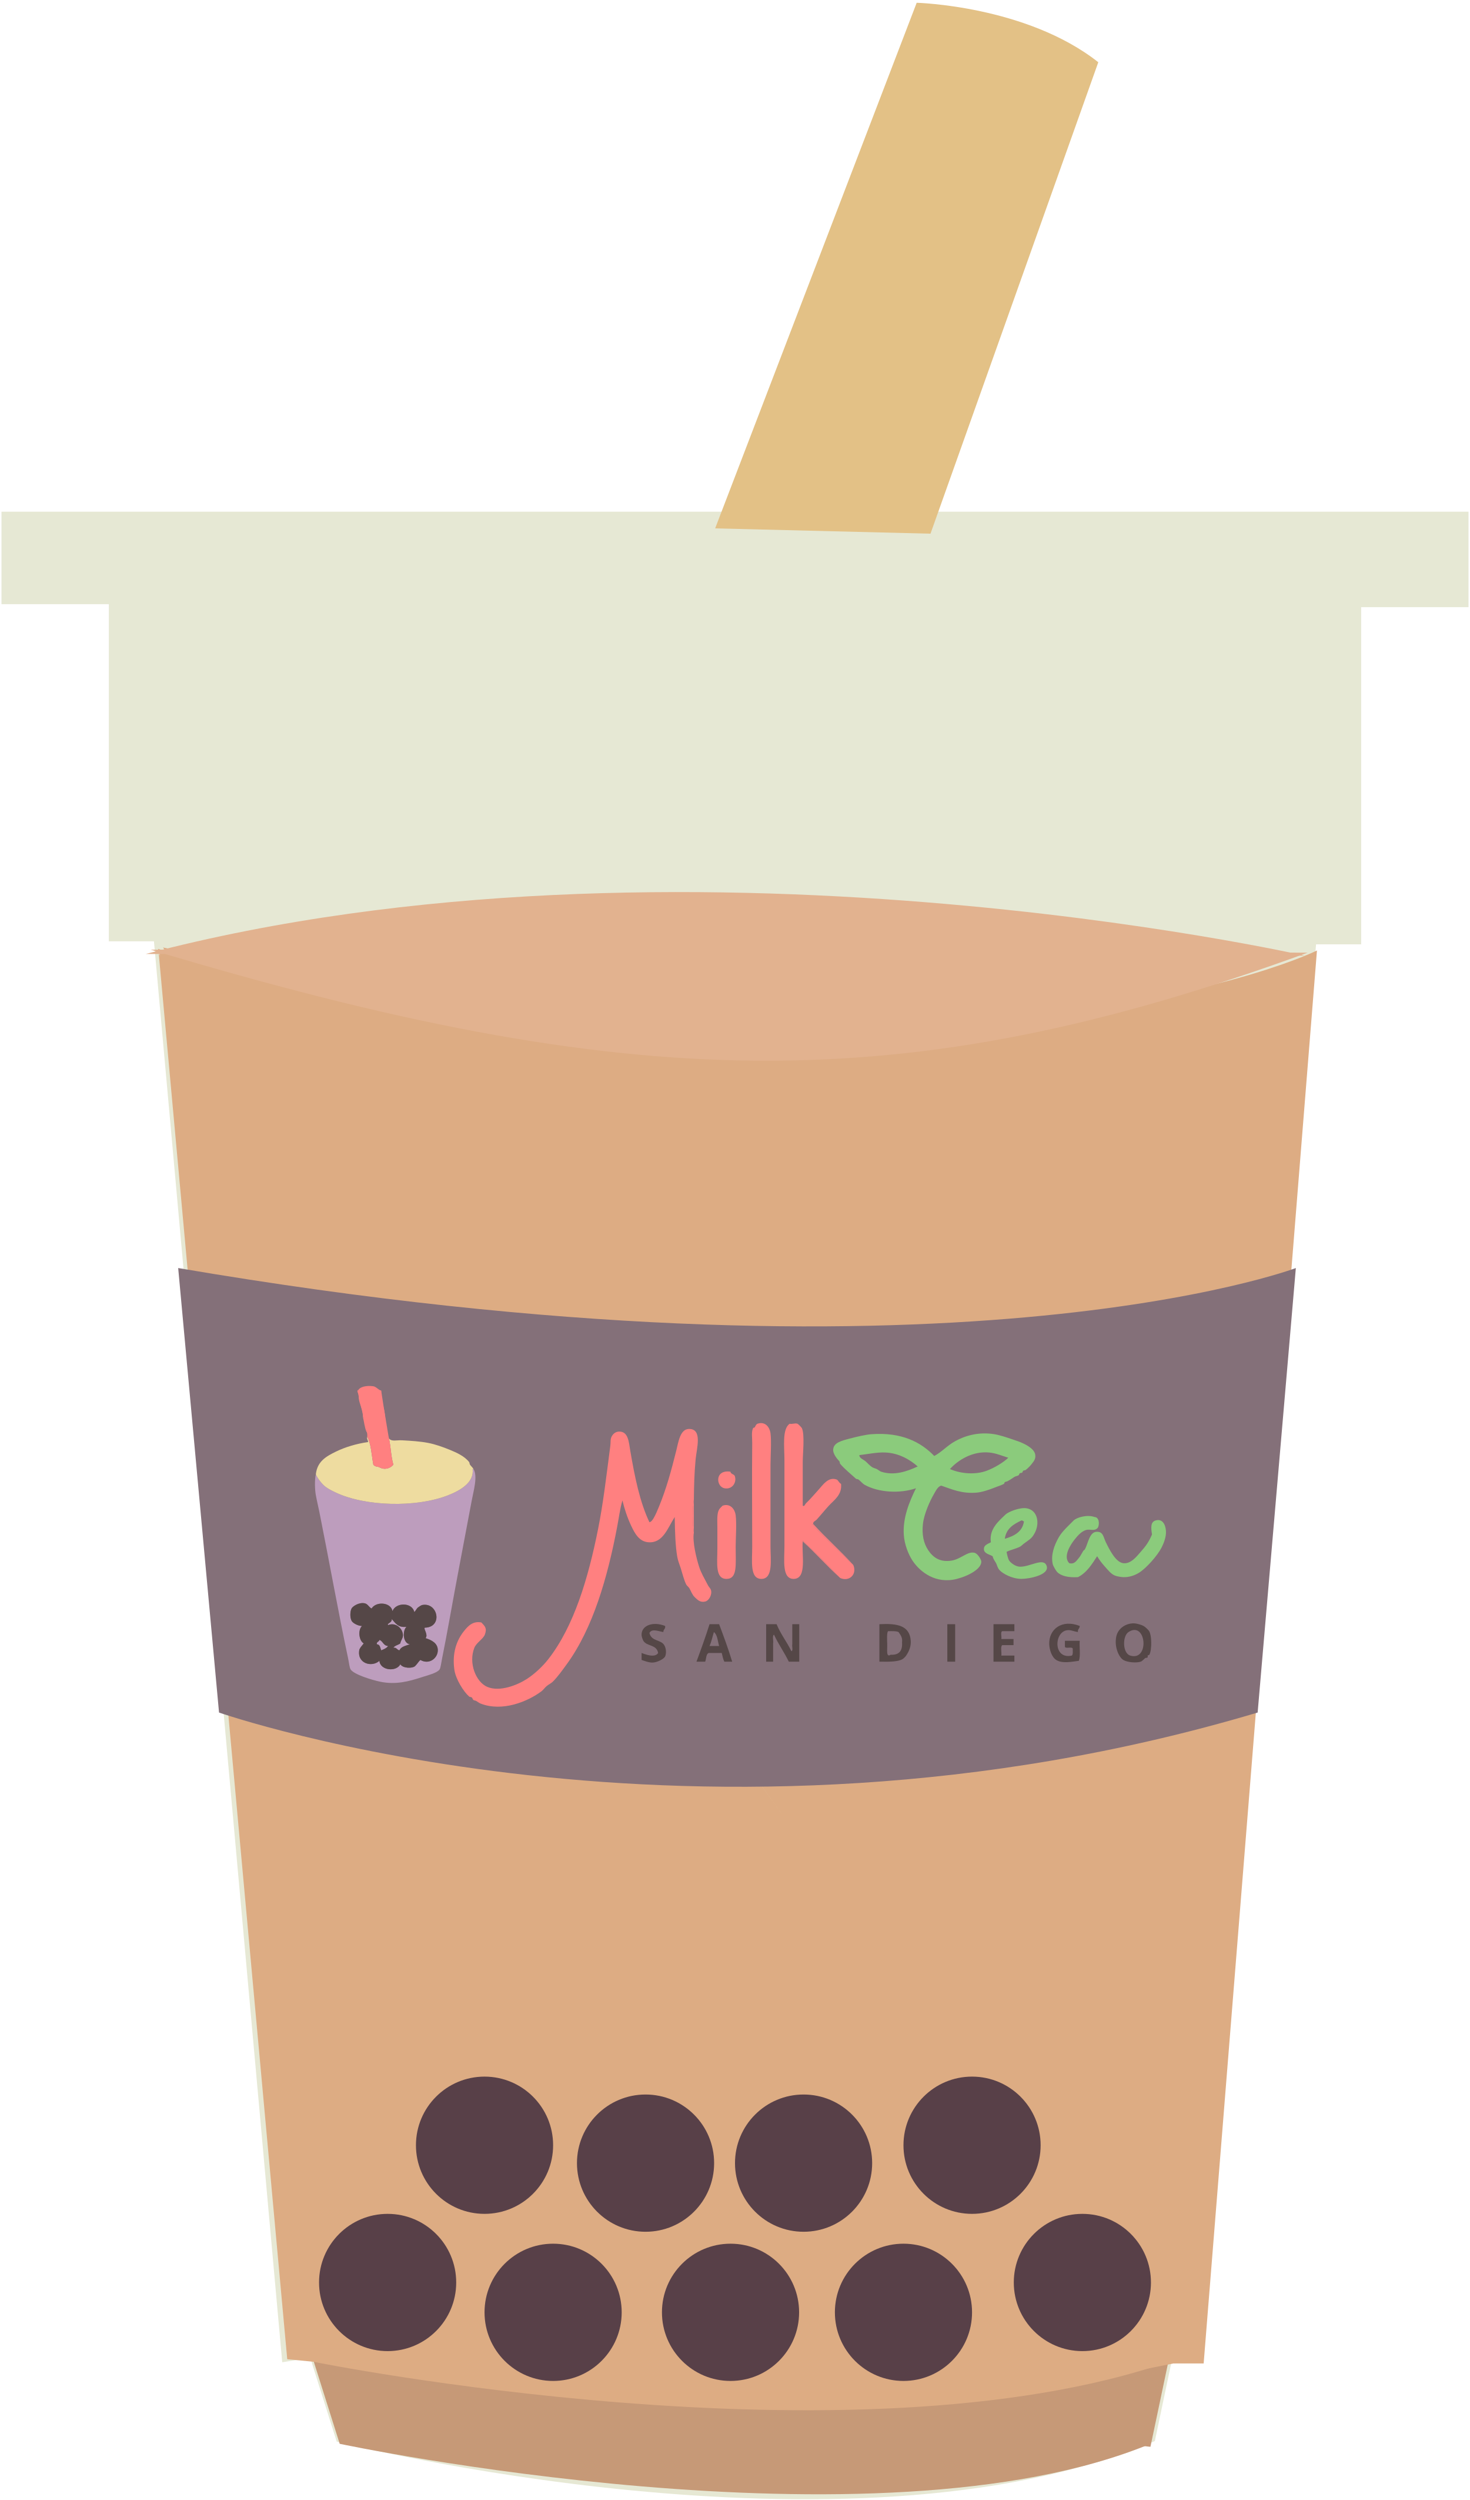 <?xml version="1.0" encoding="UTF-8" standalone="no"?>
<svg width="493px" height="838px" viewBox="0 0 493 838" version="1.1" xmlns="http://www.w3.org/2000/svg" xmlns:xlink="http://www.w3.org/1999/xlink" xmlns:sketch="http://www.bohemiancoding.com/sketch/ns">
    <!-- Generator: Sketch 3.2.1 (9977) - http://www.bohemiancoding.com/sketch -->
    <title>ClassicMT</title>
    <desc>Created with Sketch.</desc>
    <defs></defs>
    <g id="Page-1" stroke="none" stroke-width="1" fill="none" fill-rule="evenodd" sketch:type="MSPage">
        <g id="ClassicMT" sketch:type="MSLayerGroup" transform="translate(2, 0)">
            <g id="Page-1" sketch:type="MSShapeGroup">
                <g id="Classic-Boba-Milk-Tea">
                    <g id="Cup_outline" transform="translate(0, 173)" stroke="#E6E8D4" stroke-width="3" fill="#E6E8D4">
                        <path d="M103.096,615.572 L112.096,644.07 C112.096,644.07 282.001,687 384.001,644.07 L390.001,615.572 L398.001,615.572 L438,142 L453,142 L453,29 L489,29 L489,5.68434189e-14 L0,5.68434189e-14 L0,28 L36,28 L36,141 L51,141 L94,617 L103.096,615.572 L103.096,615.572 Z" id="Shape"></path>
                    </g>
                    <g id="Bottom_of_Drink" transform="translate(102, 790)" fill="#C69977">
                        <path d="M0.926,0.572 L9.926,29.07 C9.926,29.07 189.831,67.14 281.831,29.07" id="Shape"></path>
                        <path d="M281.83,30.07 L287.83,1.572 C287.83,1.572 188.83,33.144 2.83,1.572" id="Shape"></path>
                    </g>
                    <g id="Drink" transform="translate(51, 317)" fill="#DDAC83">
                        <path d="M52.096,474.572 C52.096,474.572 233,511.144 339,474.572" id="Shape"></path>
                        <path d="M340.676,475.137 L350.676,475.137 L388.676,1.564 C388.676,1.564 275.065,58.465 1.676,0.564" id="Shape"></path>
                        <path d="M52.096,474.572 L43.333,473.72 L0.244,2.705 L339.83,471 L319.872,476.94 L52.096,474.572" id="Shape"></path>
                        <path d="M84.474,111.334 L73.069,70 L29.333,23.334 L4.667,2.705 L0,1 L22,79.334 L52.627,94 L84.474,111.334 L84.474,111.334 Z" id="Shape"></path>
                        <path d="M327.143,477.806 L343.334,474.572 L339,465.334 L327.143,474.572 L304.016,482.105 L327.143,477.806 L327.143,477.806 Z" id="Shape"></path>
                        <path d="M75.266,92.667 L75.266,128.667 L102.667,144 L105.799,111.334 L78.924,91.218" id="Shape"></path>
                    </g>
                    <g id="Top_of_Drink" transform="translate(46, 298)" fill="#E2B28F">
                        <path d="M2.539,20.297 C163.028,68.399 254.317,71.067 390.539,21.297" id="Shape"></path>
                        <path d="M0.863,21.732 C179.863,-25.268 389.539,22.296 389.539,22.296" id="Shape"></path>
                    </g>
                    <g id="Label" transform="translate(57, 425)" fill="#847079">
                        <path d="M375.591,5.68434189e-14 C375.591,5.68434189e-14 259.081,44 0.757,5.68434189e-14 L14.458,148.98 C14.458,148.98 174.837,204.96 362.782,148.98" id="Shape"></path>
                    </g>
                    <g id="Boba" transform="translate(105, 696)" fill="#584048">
                        <circle id="Oval" cx="23" cy="69" r="23"></circle>
                        <circle id="Oval" cx="78.5" cy="79" r="23"></circle>
                        <circle id="Oval" cx="138" cy="79" r="23"></circle>
                        <circle id="Oval" cx="196" cy="79" r="23"></circle>
                        <circle id="Oval" cx="256" cy="69" r="23"></circle>
                        <circle id="Oval" cx="219" cy="23" r="23"></circle>
                        <circle id="Oval" cx="162.5" cy="29" r="23"></circle>
                        <circle id="Oval" cx="109.5" cy="29" r="23"></circle>
                        <circle id="Oval" cx="55.5" cy="23" r="23"></circle>
                    </g>
                    <g id="Logo" transform="translate(103, 464)">
                        <g id="Group">
                            <path d="M16.7,10.847 C17.111,10.824 17.033,11.696 17.284,11.138 C18.072,12.104 17.836,14.092 17.868,15.813 C17.279,14.356 17.091,12.5 16.7,10.847 L16.7,10.847 L16.7,10.847 Z" id="Shape" fill="#FF8080"></path>
                            <path d="M149.027,13.184 C151.605,12.308 153.119,14.262 153.409,16.397 C153.763,19.025 153.409,24.258 153.409,26.913 L153.409,54.372 C153.409,58.668 154.361,65.04 150.487,65.182 C146.374,65.331 147.273,59.253 147.273,54.372 C147.273,41.801 147.144,32.06 147.273,19.61 C147.293,17.81 146.939,15.976 147.566,14.645 C147.629,14.512 148.101,14.46 148.15,14.352 C148.271,14.085 148.597,13.33 149.027,13.184 L149.027,13.184 L149.027,13.184 Z" id="Shape" fill="#FF8080"></path>
                            <path d="M164.217,52.619 C163.799,56.89 165.738,65.018 161.296,65.181 C157.153,65.331 158.082,58.943 158.082,54.079 L158.082,25.452 C158.082,20.702 157.263,14.965 159.835,13.183 C160.583,13.412 161.596,12.885 162.464,13.183 C162.695,13.262 163.812,14.405 163.926,14.644 C164.945,16.795 164.217,23.229 164.217,26.036 L164.217,40.641 C164.766,41.073 164.95,40.173 165.385,39.765 C166.543,38.681 167.892,37.096 169.184,35.676 C171.047,33.626 172.744,30.877 175.61,31.878 C176.077,32.041 176.35,32.991 177.07,33.338 C177.462,37.032 174.665,38.808 172.981,40.641 C171.566,42.184 170.351,43.704 168.892,45.316 C168.481,45.769 167.628,45.936 167.723,46.776 C167.678,46.74 167.461,46.822 167.43,46.776 C168.192,47.892 169.534,49.171 170.643,50.282 C174.144,53.783 177.837,57.29 181.161,60.506 C182.519,63.611 179.884,66.247 176.778,64.888 C172.714,60.579 168.526,56.392 164.217,52.326 L164.217,52.619 L164.217,52.619 L164.217,52.619 Z" id="Shape" fill="#FF8080"></path>
                            <path d="M127.702,49.698 C127.167,52.726 128.564,58.294 129.455,61.09 C130.115,63.16 131.158,64.874 132.377,67.226 C132.892,68.22 133.495,68.402 133.545,69.563 C133.597,70.769 132.726,72.492 131.5,72.776 C129.843,73.16 128.971,72.254 127.995,71.314 C127.125,70.478 126.755,69.286 126.242,68.394 C125.921,67.837 125.354,67.522 125.073,66.933 C124.392,65.509 123.852,63.391 123.32,61.674 C122.909,60.35 122.396,59.228 122.153,57.877 C121.483,54.175 121.371,49.329 121.276,44.44 C118.935,48.074 117.407,53.228 112.512,52.911 C109.382,52.708 107.913,49.998 106.67,47.361 C105.371,44.608 104.414,41.661 103.748,38.889 C102.924,41.707 102.572,44.618 101.996,47.653 C98.748,64.782 93.828,81.811 85.054,93.807 C83.561,95.847 82.026,98.026 80.38,99.649 C79.841,100.18 79.013,100.546 78.335,101.111 C77.678,101.655 77.242,102.369 76.582,102.862 C72.016,106.281 63.457,109.847 56.134,106.952 C55.775,106.81 55.188,106.374 54.674,106.076 C54.449,105.945 54.063,105.955 53.798,105.784 C53.545,105.622 53.454,105.076 53.213,104.908 C52.931,104.71 52.58,104.829 52.337,104.615 C50.486,102.99 47.82,98.813 47.371,95.559 C46.614,90.078 48.086,85.831 50.584,82.706 C51.928,81.023 53.542,79.224 56.427,79.784 C57.666,81.067 58.399,81.759 57.595,83.874 C57.042,85.33 54.761,86.564 54.089,88.256 C52.044,93.411 54.61,99.789 58.471,101.402 C62.609,103.129 68.453,100.8 71.617,98.773 C74.133,97.16 76.911,94.632 78.92,92.054 C87.509,81.03 92.286,64.937 95.57,48.529 C97.299,39.888 98.298,31.198 99.659,20.778 C99.872,19.157 99.587,18.36 100.243,17.273 C100.826,16.309 101.659,15.847 102.581,15.812 C105.744,15.694 105.888,19.368 106.379,22.239 C107.899,31.131 109.587,39.46 112.805,46.192 C113.442,46.085 113.96,45.258 114.266,44.731 C114.875,43.678 115.471,42.276 116.018,40.934 C118.456,34.967 120.029,29.328 121.861,21.947 C122.507,19.349 123.111,15.043 125.951,14.936 C130.717,14.758 128.627,21.448 128.288,25.16 C127.824,30.245 127.764,33.95 127.703,38.597 C127.216,41.618 127.216,46.678 127.702,49.698 L127.702,49.698 L127.702,49.698 Z" id="Shape" fill="#FF8080"></path>
                            <path d="M53.799,28.374 C55.277,30.766 53.833,35.576 53.214,38.89 C50.656,52.583 48.214,65.063 45.619,79.494 C45.029,82.777 44.064,87.895 43.282,91.764 C42.957,93.374 42.788,95.027 42.406,95.561 C41.573,96.726 38.594,97.435 36.272,98.19 C32.13,99.537 27.689,100.728 22.543,99.651 C19.65,99.046 13.759,97.24 12.611,95.561 C12.206,94.969 12.069,93.339 11.735,91.764 C8.391,76.012 5.317,58.706 2.095,42.688 C1.722,40.834 1.341,39.354 0.927,37.139 C0.599,35.391 0.464,32.087 0.927,30.126 C1.432,31.432 3.139,33.65 4.432,34.509 C5.446,35.182 6.285,35.622 7.645,36.262 C17.478,40.886 34.493,41.396 45.328,37.139 C49.642,35.443 54.053,32.735 53.507,28.375 C53.604,28.374 53.701,28.374 53.799,28.374 L53.799,28.374 L53.799,28.374 Z M17.284,73.359 C15.336,72.966 13.245,74.416 12.903,75.112 C12.414,76.106 12.325,78.025 12.903,79.202 C13.341,80.092 15.299,81.015 16.408,80.954 C14.945,82.358 15.409,85.962 16.992,86.796 C16.502,87.476 15.889,88.031 15.531,88.841 C14.562,93.5 19.659,94.976 22.25,92.64 C22.494,95.884 27.89,96.46 29.261,93.808 C30.142,95.196 33.329,95.252 34.227,94.392 C34.917,93.73 35.353,92.912 35.98,92.347 C39.036,94.114 42.017,91.618 41.823,88.841 C41.672,86.693 39.783,85.706 37.733,85.044 C38.671,83.816 37.041,82.118 37.441,81.538 C43.674,81.419 41.846,72.86 36.565,73.944 C36.294,73.999 35.42,74.557 35.104,74.819 C34.696,75.159 34.434,75.895 33.937,76.279 C33.214,72.949 27.709,73.04 26.634,75.988 C26.063,72.919 21.081,72.683 19.623,75.112 C18.686,74.654 18.394,73.583 17.284,73.359 L17.284,73.359 L17.284,73.359 Z" id="Shape" fill="#BD9DBD"></path>
                            <path d="M139.971,29.25 C140.045,30.071 141.2,30.058 141.432,30.711 C142.17,32.797 140.607,35.349 137.926,34.8 C135.102,34.222 134.651,28.463 139.971,29.25 L139.971,29.25 L139.971,29.25 Z" id="Shape" fill="#FF8080"></path>
                            <path id="Shape" fill="#FF8080" d="M127.702,38.597 L127.702,49.699 C127.216,46.678 127.216,41.618 127.702,38.597 L127.702,38.597 L127.702,38.597 Z"></path>
                            <path d="M137.343,40.642 C139.862,39.788 141.433,41.705 141.725,43.855 C142.093,46.579 141.725,51.812 141.725,54.372 C141.725,60.43 142.354,65.048 138.803,65.182 C134.725,65.333 135.59,59.848 135.59,54.958 L135.59,48.238 C135.59,44.922 135.276,42.525 136.758,41.228 C136.818,41.174 137.343,40.642 137.343,40.642 L137.343,40.642 L137.343,40.642 Z" id="Shape" fill="#FF8080"></path>
                            <path d="M275.221,80.078 C275.978,80.078 277.131,80.399 277.85,80.662 C278.956,81.066 279.609,81.81 280.187,82.415 C281.333,83.611 281.36,88.937 280.479,90.595 C280.413,90.72 279.942,90.781 279.895,90.886 C279.837,91.013 279.986,91.372 279.895,91.47 C279.666,91.717 279.3,91.551 279.019,91.763 C278.862,91.881 278.049,92.775 277.557,92.931 C276.036,93.416 273.029,93.159 271.716,92.347 C270.252,91.443 268.626,87.96 269.378,84.46 C269.931,81.89 272.395,80.079 275.221,80.078 L275.221,80.078 L275.221,80.078 Z M274.053,90.886 C280.661,92.878 279.434,79.083 273.467,82.999 C271.391,84.361 271.437,90.097 274.053,90.886 L274.053,90.886 L274.053,90.886 Z" id="Shape" fill="#554747"></path>
                            <path d="M118.063,80.954 C118.253,82.023 117.43,82.075 117.478,82.999 C115.949,82.792 113.641,81.701 112.804,83.292 C113.457,86.193 116.635,85.466 117.77,87.382 C118.49,88.594 118.476,90.278 118.063,91.179 C117.692,91.985 115.523,93.138 113.972,93.223 C112.664,93.296 111.246,92.702 110.175,92.347 L110.175,90.009 C111.567,90.558 114.695,91.708 115.725,90.009 C115.176,87.066 111.918,87.873 110.759,85.92 C110.518,85.511 110.198,84.488 110.175,84.168 C109.931,80.896 113.807,79.283 118.063,80.954 L118.063,80.954 L118.063,80.954 Z" id="Shape" fill="#554747"></path>
                            <path d="M151.948,80.37 L151.948,92.931" id="Shape" fill="#EEDCA0"></path>
                            <path d="M151.948,80.37 L155.454,80.37 C156.798,83.7 158.896,86.275 160.419,89.426 C161.078,89.208 160.533,87.787 160.713,87.089 L160.713,80.37 L163.049,80.37 L163.049,92.931 L159.544,92.931 C158.018,89.784 156.059,87.068 154.577,83.875 C153.911,84.28 154.469,85.909 154.285,86.796 L154.285,92.931 L151.948,92.931 L151.948,80.37 L151.948,80.37 L151.948,80.37 Z" id="Shape" fill="#554747"></path>
                            <path d="M160.713,80.37 L160.713,87.089" id="Shape" fill="#BD9DBD"></path>
                            <path d="M189.923,92.931 L189.923,80.37 C195.801,80.054 200.085,80.733 200.44,85.92 C200.553,87.597 199.994,89.11 199.271,90.302 C198.753,91.156 198.711,91.18 198.102,91.763 C196.793,93.017 193.168,92.975 189.923,92.931 L189.923,92.931 L189.923,92.931 Z M192.844,82.707 C192.379,83.141 192.499,85.511 192.552,87.089 C192.615,88.948 192.114,91.665 193.721,90.595 C196.51,90.755 197.709,89.324 197.519,86.505 C197.746,84.72 196.955,83.952 196.351,82.999 C195.473,82.61 194.114,82.702 192.844,82.707 L192.844,82.707 L192.844,82.707 Z" id="Shape" fill="#554747"></path>
                            <path d="M212.708,80.37 L212.708,92.931" id="Shape" fill="#BD9DBD"></path>
                            <path d="M212.708,80.37 L215.337,80.37 L215.337,92.931 L212.708,92.931 L212.708,80.37 L212.708,80.37 Z" id="Shape" fill="#554747"></path>
                            <path d="M228.189,80.37 L228.189,92.931" id="Shape" fill="#BD9DBD"></path>
                            <path d="M228.189,80.37 L235.201,80.37 L235.201,82.707 L231.111,82.707 C230.448,83.018 231.001,84.544 230.819,85.336 L234.909,85.336 L234.909,87.382 L231.111,87.382 C230.441,87.976 231.005,89.806 230.819,90.886 L235.201,90.886 L235.201,92.931 L228.189,92.931" id="Shape" fill="#554747"></path>
                            <path d="M256.817,92.64 C254.698,92.903 251.242,93.665 249.222,92.347 C247.647,91.319 246.946,88.796 246.885,87.089 C246.705,82.013 251.173,78.617 257.109,80.954 C257.157,81.878 256.333,81.931 256.525,82.999 C254.783,82.719 254.06,82.181 252.727,82.415 C248.459,83.163 248.222,92.283 254.479,90.886 C254.93,90.461 254.738,89.391 254.772,88.549 C254.447,87.804 252.513,88.667 252.143,87.965 L252.143,85.92 L257.109,85.92 C256.943,88.092 257.459,90.944 256.817,92.64 L256.817,92.64 L256.817,92.64 Z" id="Shape" fill="#554747"></path>
                            <path d="M22.25,85.628 C23.468,86.066 23.572,87.616 25.171,87.673 C24.646,88.414 23.737,88.771 22.835,89.133 C22.513,88.286 22.473,87.158 21.375,87.089 C21.236,86.172 22.16,86.316 22.25,85.628 L22.25,85.628 L22.25,85.628 Z" id="Shape" fill="#BD9DBD"></path>
                            <path d="M15.239,1.791 C15.061,2.942 15.893,3.085 16.699,3.252 C15.34,4.386 16.663,5.42 16.115,7.633 C15.79,6.489 14.884,4.397 15.531,3.252 C15.209,3.143 14.42,2.084 15.239,1.791 L15.239,1.791 L15.239,1.791 Z" id="Shape" fill="#FF8080"></path>
                            <path d="M18.161,17.565 C19.436,19.811 19.581,23.394 20.206,26.912 C20.873,27.701 21.681,27.478 22.25,27.79 C24.074,28.783 25.878,28.136 26.924,26.912 C26.152,24.277 26.067,20.953 25.464,18.149 C26.402,19.248 27.995,18.627 29.846,18.733 C32.77,18.9 35.794,19.068 38.609,19.609 C40.887,20.047 43.547,20.97 45.912,21.947 C48.134,22.864 50.832,24.066 52.338,26.036 C52.518,26.271 52.438,26.64 52.63,26.912 C52.996,27.431 53.48,27.794 53.799,28.374 L53.507,28.374 C54.052,32.733 49.642,35.441 45.328,37.138 C34.494,41.395 17.478,40.885 7.645,36.261 C6.284,35.621 5.446,35.181 4.432,34.508 C3.139,33.65 1.432,31.431 0.927,30.125 C1.397,25.789 4.421,24.107 7.646,22.531 C10.739,21.019 14.576,19.862 18.454,19.318 C18.459,18.63 17.949,18.458 18.161,17.565 L18.161,17.565 L18.161,17.565 Z" id="Shape" fill="#EEDCA0"></path>
                            <path d="M164.217,52.619 L164.217,52.326 C168.526,56.391 172.713,60.579 176.778,64.888 C172.421,60.969 168.574,56.538 164.217,52.619 L164.217,52.619 L164.217,52.619 Z" id="Shape" fill="#FF8080"></path>
                            <path d="M167.723,46.776 C172.032,51.524 176.852,55.758 181.161,60.505 C177.838,57.289 174.144,53.782 170.643,50.281 C169.534,49.17 168.192,47.891 167.43,46.775 C167.461,46.822 167.678,46.74 167.723,46.776 L167.723,46.776 L167.723,46.776 Z" id="Shape" fill="#FF8080"></path>
                            <path d="M263.244,47.944 C262.144,49.413 260.636,48.34 259.154,48.821 C257.602,49.324 256.412,50.712 255.357,52.034 C254.18,53.511 251.351,57.663 253.604,59.922 C255.375,60.38 256.059,59.024 256.817,58.17 C257.351,57.566 257.705,56.753 258.278,55.833 C258.39,55.651 258.773,55.411 258.862,55.248 C259.898,53.353 260.348,49.586 262.66,49.406 C265.025,49.222 265.017,51.181 265.873,52.911 C267.005,55.201 269.125,59.611 271.716,59.922 C274.307,60.233 276.275,57.571 277.557,56.125 C279.342,54.111 280.299,52.775 281.355,50.282 C280.961,47.967 280.887,46.109 282.524,45.608 C284.731,44.932 285.862,46.756 286.03,49.113 C286.172,51.137 285.214,53.4 284.569,54.664 C283.224,57.3 279.527,61.555 276.974,63.136 C275.672,63.941 273.765,64.687 271.716,64.596 C271.361,64.58 269.914,64.484 268.794,64.012 C267.572,63.497 266.556,62.18 265.581,61.09 C264.638,60.039 263.838,59.065 262.951,57.584 C261.184,60.297 259.492,63.083 256.525,64.596 C253.332,64.785 250.898,64.26 249.514,62.843 C249.216,62.538 248.198,60.88 248.053,60.215 C247.367,57.053 248.634,53.938 249.806,51.743 C250.754,49.968 251.903,48.768 253.312,47.361 C254.036,46.636 254.408,46.237 255.064,45.608 C256.185,44.534 259.671,43.569 262.075,44.44 C263.608,44.51 263.803,46.654 263.244,47.944 L263.244,47.944 L263.244,47.944 Z" id="Shape" fill="#8BCB7C"></path>
                            <path d="M25.171,80.662 C24.559,80.125 26.686,79.856 26.34,78.617 C27.594,79.894 28.409,81.611 31.306,81.246 C29.848,82.711 30.185,86.84 32.474,87.089 C31.142,87.607 29.51,87.825 28.969,89.133 C28.127,89.001 28.055,88.1 26.924,88.257 C27.423,87.49 28.554,87.356 29.261,86.796 C29.383,85.813 30.134,85.128 30.137,84.168 C30.146,81.791 27.702,79.624 25.171,80.662 L25.171,80.662 L25.171,80.662 Z" id="Shape" fill="#BD9DBD"></path>
                            <path d="M136.174,80.37 C137.718,84.474 139.245,88.594 140.557,92.931 L137.926,92.931 C137.489,92.103 137.318,91.009 137.05,90.009 L132.668,90.009 C131.73,90.435 131.902,91.971 131.5,92.931 L128.579,92.931 C130.102,88.806 131.604,84.661 132.96,80.37 L136.174,80.37 L136.174,80.37 Z M134.422,82.999 C133.94,84.562 133.593,86.26 132.96,87.673 L136.174,87.673 C135.689,86.015 135.632,83.931 134.422,82.999 L134.422,82.999 L134.422,82.999 Z" id="Shape" fill="#554747"></path>
                            <path d="M16.116,7.633 C16.664,5.42 15.341,4.386 16.7,3.252 C15.893,3.085 15.062,2.942 15.24,1.791 C15.762,0.871 17.824,0.273 20.206,0.622 C21.158,0.762 21.934,1.866 22.835,2.084 C22.907,3.674 22.678,5.281 23.127,6.757 C23.236,7.116 23.603,7.445 23.711,7.925 C24.47,11.299 24.199,15.005 25.464,18.15 C26.068,20.954 26.152,24.278 26.924,26.913 C25.879,28.137 24.074,28.784 22.25,27.791 C21.681,27.479 20.873,27.702 20.206,26.913 C19.581,23.395 19.436,19.812 18.161,17.566 C18.199,16.845 18.204,16.159 17.869,15.813 C17.837,14.092 18.073,12.104 17.285,11.138 C17.034,11.696 17.112,10.824 16.701,10.847 C16.709,9.57 16.446,8.568 16.116,7.633 L16.116,7.633 L16.116,7.633 Z" id="Shape" fill="#FF8080"></path>
                            <path d="M208.326,23.992 C210.81,22.679 212.677,20.494 215.337,19.026 C218.545,17.255 223.078,15.814 228.482,16.688 C230.252,16.974 232.562,17.734 234.617,18.441 C235.95,18.9 237.052,19.225 238.416,19.902 C239.895,20.636 242.039,21.912 242.212,23.699 C242.336,24.977 241.841,25.583 241.043,26.621 C240.522,27.299 239.759,28.078 238.999,28.666 C238.74,28.865 238.352,28.745 238.123,28.957 C237.995,29.076 237.963,29.441 237.83,29.542 C237.568,29.742 237.184,29.619 236.954,29.834 C236.838,29.943 236.784,30.334 236.662,30.418 C236.257,30.698 235.607,30.752 235.202,31.003 C234.362,31.522 234.011,31.856 232.864,32.463 C232.684,32.56 232.19,32.603 231.988,32.756 C231.88,32.837 231.798,33.288 231.696,33.339 C230.795,33.798 229.728,34.128 228.774,34.508 C226.744,35.32 224.42,36.097 222.64,36.261 C217.587,36.726 214.116,35.095 210.664,33.924 C209.538,34.209 208.913,35.551 208.326,36.553 C206.851,39.072 204.904,43.385 204.528,46.777 C204.14,50.287 204.731,53.216 206.281,55.541 C207.975,58.083 210.334,59.674 214.169,59.047 C217.262,58.541 219.457,55.902 221.764,56.417 C222.999,56.693 224.077,58.794 224.101,59.339 C224.205,61.723 220.108,64.097 215.922,65.182 C208.893,67 203.568,62.905 201.023,59.047 C199.745,57.109 198.304,53.74 198.102,50.283 C197.779,44.716 199.871,39.518 202.192,34.801 C196.961,36.636 189.644,36.287 184.958,33.633 C184.227,33.218 183.654,32.422 182.913,31.88 C182.642,31.682 182.27,31.806 182.036,31.588 C180.652,30.299 178.236,28.351 176.778,26.622 C176.579,26.384 176.691,25.965 176.487,25.745 C175.835,25.045 174.232,23.274 174.442,21.655 C174.719,19.521 177.135,18.897 179.992,18.15 C182.688,17.446 185.354,16.831 187.295,16.689 C197.438,15.951 203.92,19.397 208.326,23.992 L208.326,23.992 L208.326,23.992 Z M191.968,22.823 C189.069,22.696 186.12,23.366 183.205,23.699 C183.183,24.741 184.49,25.105 185.249,25.744 C186.015,26.39 186.693,27.245 187.586,27.79 C188.016,28.05 188.533,28.122 189.047,28.374 C189.512,28.602 190.073,29.107 190.507,29.25 C194.912,30.693 199.282,29.124 202.777,27.498 C200.267,25.286 196.543,23.024 191.968,22.823 L191.968,22.823 L191.968,22.823 Z M226.729,22.823 C221.117,22.306 216.277,25.383 213.583,28.374 C217.579,30.092 222.409,30.237 225.853,28.957 C228.619,27.929 231.569,26.11 233.156,24.576 C231.013,23.93 229.051,23.038 226.729,22.823 L226.729,22.823 L226.729,22.823 Z" id="Shape" fill="#8BCB7C"></path>
                            <path d="M232.571,56.125 C232.807,57.327 233.098,58.522 233.447,59.046 C233.912,59.74 235.442,61 236.953,61.09 C240.29,61.29 244.976,57.862 246.009,60.798 C247.105,63.916 239.956,65.206 237.537,65.181 C234.295,65.146 231.242,63.368 230.234,62.259 C229.511,61.464 229.414,60.599 229.066,59.922 C228.717,59.242 228.171,58.723 227.898,57.584 C226.755,56.932 225.033,56.687 224.976,55.248 C224.924,53.95 225.996,53.583 227.313,52.911 C226.647,48.487 229.979,45.767 232.279,43.563 C233.175,42.706 237.012,41.143 239.291,41.518 C243.117,42.148 243.783,46.75 241.919,49.99 C241.038,51.521 240.584,51.768 238.998,52.911 C238.514,53.26 238.019,53.617 237.537,54.079 C236.751,54.834 233.868,55.417 232.571,56.125 L232.571,56.125 L232.571,56.125 Z M237.537,45.608 C234.898,46.864 232.443,48.302 231.987,51.743 C235.132,50.799 237.875,49.452 238.415,45.9 C238.041,45.885 238.009,45.526 237.537,45.608 L237.537,45.608 L237.537,45.608 Z" id="Shape" fill="#8BCB7C"></path>
                            <path d="M19.621,75.112 C21.079,72.683 26.061,72.919 26.632,75.988 C27.708,73.04 33.212,72.949 33.935,76.279 C34.432,75.895 34.695,75.159 35.102,74.819 C35.419,74.557 36.292,73.999 36.563,73.944 C41.844,72.86 43.672,81.419 37.439,81.538 C37.039,82.118 38.669,83.816 37.731,85.044 C39.782,85.706 41.67,86.692 41.821,88.841 C42.015,91.617 39.034,94.113 35.978,92.347 C35.352,92.911 34.915,93.73 34.225,94.392 C33.328,95.252 30.14,95.196 29.259,93.808 C27.888,96.46 22.492,95.884 22.248,92.64 C19.657,94.976 14.56,93.5 15.529,88.841 C15.887,88.031 16.5,87.476 16.99,86.796 C15.407,85.962 14.942,82.358 16.406,80.954 C15.297,81.016 13.338,80.092 12.901,79.202 C12.323,78.025 12.412,76.106 12.901,75.112 C13.243,74.416 15.335,72.966 17.282,73.359 C18.394,73.583 18.686,74.654 19.621,75.112 L19.621,75.112 L19.621,75.112 Z M30.137,84.168 C30.133,85.128 29.383,85.813 29.261,86.796 C28.554,87.356 27.423,87.49 26.924,88.257 C28.055,88.1 28.127,89.001 28.969,89.133 C29.511,87.825 31.142,87.607 32.474,87.089 C30.184,86.84 29.848,82.711 31.306,81.246 C28.41,81.611 27.595,79.894 26.34,78.617 C26.686,79.856 24.559,80.125 25.171,80.662 C27.702,79.624 30.146,81.791 30.137,84.168 L30.137,84.168 L30.137,84.168 Z M21.374,87.089 C22.473,87.158 22.513,88.286 22.834,89.133 C23.737,88.771 24.645,88.414 25.17,87.673 C23.571,87.616 23.467,86.066 22.249,85.628 C22.16,86.316 21.236,86.172 21.374,87.089 L21.374,87.089 L21.374,87.089 Z" id="Shape" fill="#554747"></path>
                            <path d="M16.214,7.929 L14.888,2.172 L22.834,2.084 L23.806,8.389 L26,21.563 L19.813,22.5 L16.214,7.929 L16.214,7.929 Z" id="Shape" fill="#FF8080"></path>
                        </g>
                    </g>
                    <g id="Straw" transform="translate(237, 0)" fill="#E3C186">
                        <path d="M73.062,178.869 L129.338,20.86 C105.27,1.876 68.432,0.93 68.432,0.93 L0.839,177.092" id="Shape"></path>
                    </g>
                </g>
            </g>
        </g>
    </g>
</svg>